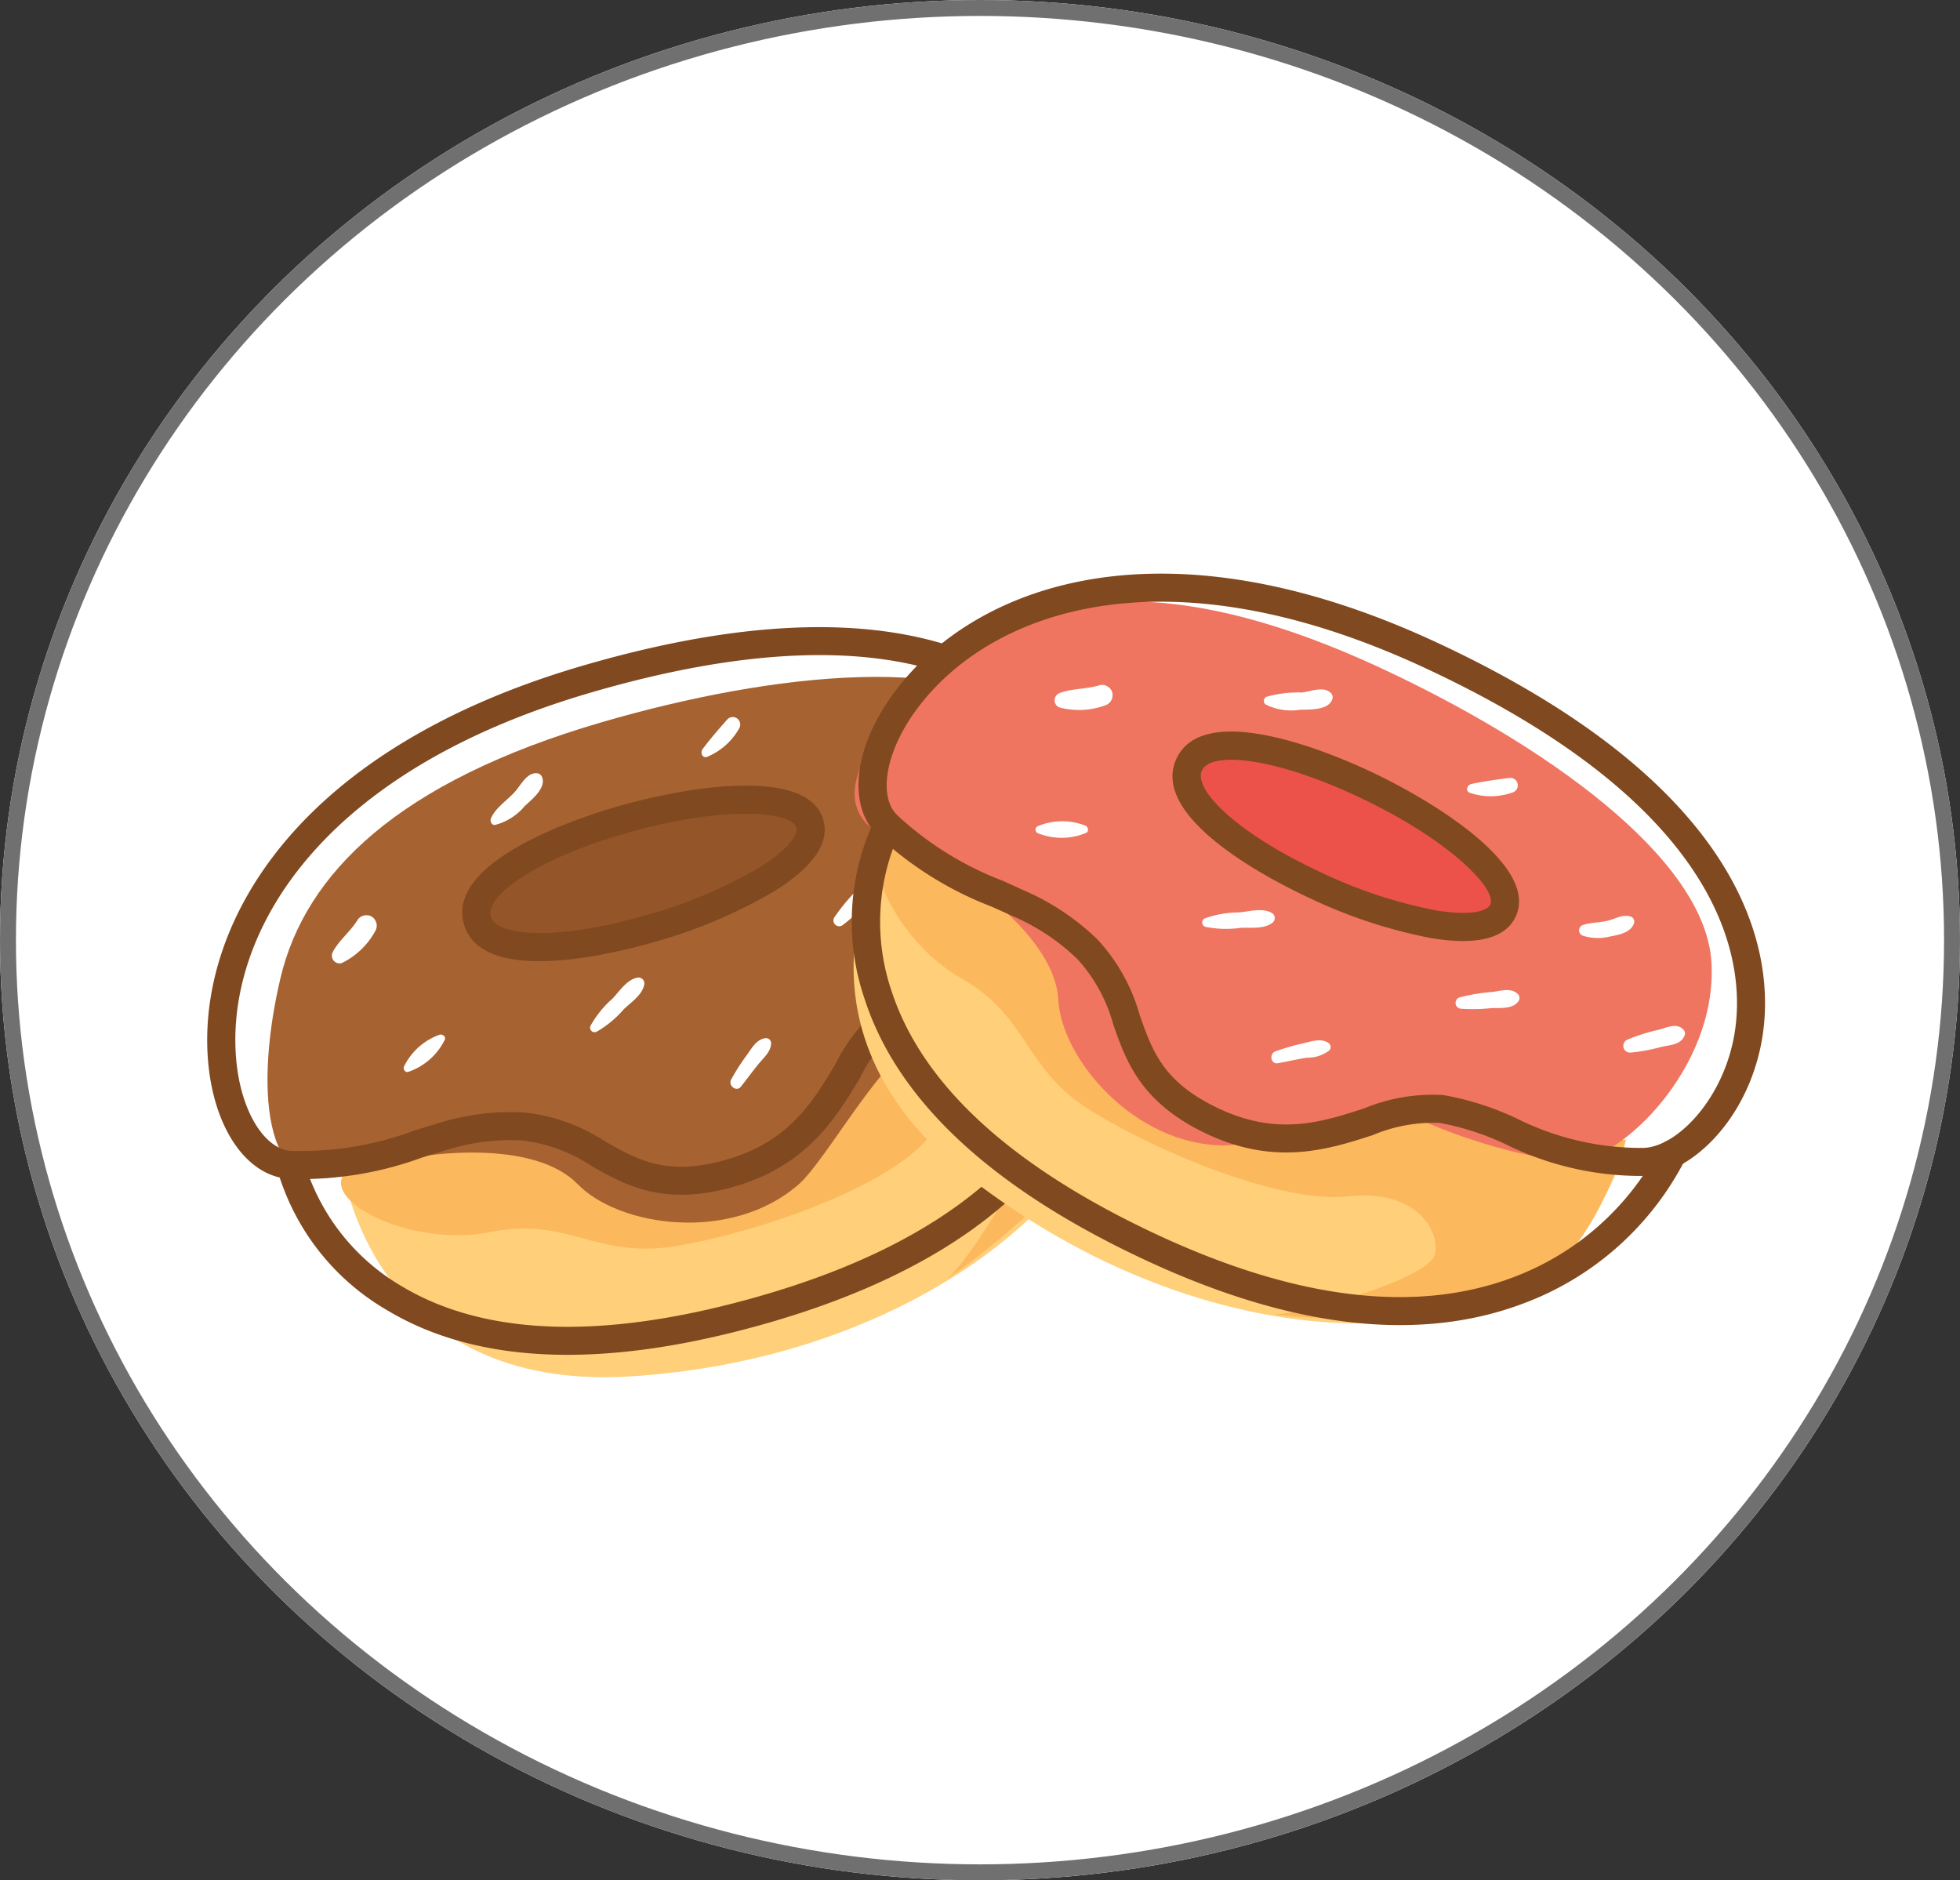 <svg xmlns="http://www.w3.org/2000/svg" width="123" height="118" viewBox="0 0 123 118">
  <rect x="0" y="0" width="123" height="118" fill="#333333" stroke="none"/>
  <g id="Grupo_1103" data-name="Grupo 1103" transform="translate(-205 -321)">
    <g id="Grupo_1037" data-name="Grupo 1037">
      <g id="Elipse_42" data-name="Elipse 42" transform="translate(205 321)" fill="#fff" stroke="#707070" stroke-width="1">
        <ellipse cx="61.5" cy="59" rx="61.5" ry="59" stroke="none"/>
        <ellipse cx="61.5" cy="59" rx="61" ry="58.5" fill="none"/>
      </g>
      <g id="Grupo_444" data-name="Grupo 444" transform="translate(-427.875 -506.123)">
        <g id="Grupo_426" data-name="Grupo 426" transform="translate(645.875 866.48)">
          <g id="Grupo_410" data-name="Grupo 410" transform="translate(8.587 18.11)">
            <path id="Trazado_926" data-name="Trazado 926" d="M660.99,917.122s1.952,13.7,17.967,12.7,27.366-9.6,29.936-16.873-.654-12.039-.654-12.039-4.118,4.053-7.8,4.718-5.479.781-7.711,5.711-5.927,7.637-11.2,6.321-8.139-4.151-11.9-3.057Z" transform="translate(-660.99 -900.912)" fill="#ffcf79"/>
          </g>
          <g id="Grupo_411" data-name="Grupo 411" transform="translate(8.397 18.11)">
            <path id="Trazado_927" data-name="Trazado 927" d="M660.846,917.122c-1.308,1.808,4.405,4.627,9.211,3.635s6.621,1.74,11.67.88,12.83-3.534,15.61-6.585,5.659-2.26,6.473-.866-3.853,8.46-5,9.407,9.347-6.392,10.907-11.533-1.617-11.147-1.617-11.147-3.743,3.944-7.8,4.718-6.168,2.612-7.711,5.711-5.8,5.97-9.966,6.368-7.192-3-10.847-2.955S660.846,917.122,660.846,917.122Z" transform="translate(-660.656 -900.912)" fill="#fcb85d"/>
          </g>
          <g id="Grupo_412" data-name="Grupo 412" transform="translate(3.785 3.121)">
            <path id="Trazado_928" data-name="Trazado 928" d="M673.535,877.366c-12.825,3.736-18.632,9.5-20.184,16.07s-1.217,14.01,3.988,12.29,12.031-2.078,14.652.623,9.642,3.713,13.87.036c1.826-1.588,5.466-8.522,8.1-9.288s6.975-2.643,9.088-4.482,2.931-10.229-1.717-14.989S684.244,874.247,673.535,877.366Z" transform="translate(-652.537 -874.526)" fill="#a76231"/>
          </g>
          <g id="Grupo_413" data-name="Grupo 413" transform="translate(16.62 11.208)">
            <path id="Trazado_929" data-name="Trazado 929" d="M675.423,894.979c-1.921,1.962,6.042,3.947,11.834,1.444s9.12-3.676,8.839-6.04S682.963,887.279,675.423,894.979Z" transform="translate(-675.13 -888.762)" fill="#945629"/>
          </g>
          <g id="Grupo_414" data-name="Grupo 414" transform="translate(7.829 18.079)">
            <path id="Trazado_930" data-name="Trazado 930" d="M662.37,901.169a.611.611,0,0,0-.567-.311.654.654,0,0,0-.565.34c-.44.7-1.148,1.246-1.527,1.965a.487.487,0,0,0,.558.7,4.763,4.763,0,0,0,2.117-2.031A.646.646,0,0,0,662.37,901.169Z" transform="translate(-659.656 -900.857)" fill="#fff"/>
          </g>
          <g id="Grupo_415" data-name="Grupo 415" transform="translate(17.792 9.168)">
            <path id="Trazado_931" data-name="Trazado 931" d="M680.074,885.172c-.62-.03-.991.752-1.359,1.165-.471.526-1.215,1-1.5,1.657-.076.178.021.444.253.422a3.61,3.61,0,0,0,1.867-1.188c.443-.408,1.332-1.119,1.092-1.791A.38.38,0,0,0,680.074,885.172Z" transform="translate(-677.193 -885.172)" fill="#fff"/>
          </g>
          <g id="Grupo_416" data-name="Grupo 416" transform="translate(12.334 25.568)">
            <path id="Trazado_932" data-name="Trazado 932" d="M669.85,914.045a3.961,3.961,0,0,0-2.238,1.986c-.095.168.077.426.276.344a3.983,3.983,0,0,0,2.282-2.021C670.243,914.158,670.02,914.006,669.85,914.045Z" transform="translate(-667.586 -914.039)" fill="#fff"/>
          </g>
          <g id="Grupo_417" data-name="Grupo 417" transform="translate(24.033 21.993)">
            <path id="Trazado_933" data-name="Trazado 933" d="M691.121,907.755c-.65.131-1.1.856-1.544,1.317a6.4,6.4,0,0,0-1.369,1.691.282.282,0,0,0,.392.373,6.481,6.481,0,0,0,1.683-1.395c.458-.444,1.166-.9,1.29-1.551A.367.367,0,0,0,691.121,907.755Z" transform="translate(-688.179 -907.746)" fill="#fff"/>
          </g>
          <g id="Grupo_418" data-name="Grupo 418" transform="translate(32.839 25.797)">
            <path id="Trazado_934" data-name="Trazado 934" d="M705.831,914.448c-.519.087-.825.635-1.11,1.036a13.284,13.284,0,0,0-1,1.56c-.193.372.331.793.61.445.385-.481.743-.983,1.137-1.458.323-.39.756-.75.766-1.283A.321.321,0,0,0,705.831,914.448Z" transform="translate(-703.681 -914.442)" fill="#fff"/>
          </g>
          <g id="Grupo_419" data-name="Grupo 419" transform="translate(39.296 15.654)">
            <path id="Trazado_935" data-name="Trazado 935" d="M717.692,896.588c-.585-.014-.92.568-1.275.963a11.446,11.446,0,0,0-1.324,1.62.364.364,0,0,0,.507.483,10.231,10.231,0,0,0,1.39-1.253c.4-.4,1.1-.848,1.05-1.473A.352.352,0,0,0,717.692,896.588Z" transform="translate(-715.045 -896.588)" fill="#fff"/>
          </g>
          <g id="Grupo_420" data-name="Grupo 420" transform="translate(48.988 10.488)">
            <path id="Trazado_936" data-name="Trazado 936" d="M734.643,887.661a.346.346,0,0,0-.3-.165c-.589-.04-.842.607-1.127,1.028a11.374,11.374,0,0,0-1.066,1.754.424.424,0,0,0,.676.493,11.148,11.148,0,0,0,1.215-1.536C734.395,888.742,734.92,888.288,734.643,887.661Z" transform="translate(-732.107 -887.494)" fill="#fff"/>
          </g>
          <g id="Grupo_421" data-name="Grupo 421" transform="translate(42.125 7.306)">
            <path id="Trazado_937" data-name="Trazado 937" d="M722.028,881.911c-.476.175-.642.672-.9,1.076-.306.476-.773.836-1.056,1.319a.356.356,0,0,0,.408.509,3.037,3.037,0,0,0,1.342-1.084c.331-.416.837-1.048.605-1.6A.325.325,0,0,0,722.028,881.911Z" transform="translate(-720.025 -881.893)" fill="#fff"/>
          </g>
          <g id="Grupo_422" data-name="Grupo 422" transform="translate(31.023 5.638)">
            <path id="Trazado_938" data-name="Trazado 938" d="M702.767,879.09a.486.486,0,0,0-.208-.115.459.459,0,0,0-.455.133c-.527.6-1.085,1.234-1.559,1.874-.152.205-.01.588.291.476a4.121,4.121,0,0,0,2.02-1.8A.478.478,0,0,0,702.767,879.09Z" transform="translate(-700.483 -878.957)" fill="#fff"/>
          </g>
          <g id="Grupo_423" data-name="Grupo 423">
            <path id="Trazado_939" data-name="Trazado 939" d="M679.006,904.127c-4.454,1.3-6.872-.068-9-1.274a10.028,10.028,0,0,0-4.387-1.61,13.488,13.488,0,0,0-4.974.685c-.423.123-.845.255-1.274.387a22.034,22.034,0,0,1-8.315,1.344c-2.573-.137-4.613-2.927-5.077-6.94-.951-8.225,4.634-19.782,23.508-25.28,22.286-6.492,29.78,1.793,31.969,5.657,2.488,4.392,1.873,9.107-.122,10.955a19.128,19.128,0,0,1-7.8,4.222,16.644,16.644,0,0,0-4.052,1.734,9.8,9.8,0,0,0-2.652,3.338C685.368,899.774,683.56,902.8,679.006,904.127Zm-18.857-3.89a15.37,15.37,0,0,1,5.6-.75,11.58,11.58,0,0,1,5.12,1.833c2.094,1.184,3.9,2.205,7.645,1.116,3.89-1.133,5.367-3.606,6.8-6a11.179,11.179,0,0,1,3.2-3.9,17.989,17.989,0,0,1,4.469-1.936,17.409,17.409,0,0,0,7.16-3.841c1.478-1.369,1.755-5.319-.214-8.795-1.982-3.5-8.866-10.974-29.944-4.834-17.819,5.191-23.123,15.843-22.251,23.387.351,3.032,1.789,5.3,3.422,5.384a20.443,20.443,0,0,0,7.7-1.267C659.285,900.5,659.718,900.363,660.149,900.237Z" transform="translate(-645.875 -869.033)" fill="#80491f"/>
          </g>
          <g id="Grupo_424" data-name="Grupo 424" transform="translate(4.345 15.928)">
            <path id="Trazado_940" data-name="Trazado 940" d="M684.6,924.742c-10.215,2.976-18.321,2.737-24.089-.71a14.987,14.987,0,0,1-6.964-8.959.9.9,0,0,1,.677-1.045.88.88,0,0,1,1.045.675,13.472,13.472,0,0,0,6.183,7.84c5.331,3.164,12.953,3.336,22.656.509,9.214-2.684,15.438-6.939,18.5-12.648a17.164,17.164,0,0,0,1.594-12.19.88.88,0,0,1,.579-1.1l.015,0a.881.881,0,0,1,1.087.583,18.743,18.743,0,0,1-1.724,13.548C700.861,917.377,694.28,921.921,684.6,924.742Z" transform="translate(-653.523 -897.07)" fill="#80491f"/>
          </g>
          <g id="Grupo_425" data-name="Grupo 425" transform="translate(16.005 9.948)">
            <path id="Trazado_941" data-name="Trazado 941" d="M686.175,896.336h0c-2.53.737-10.873,2.837-12.016-1.089s7.022-6.635,9.552-7.372c4.368-1.272,12.019-2.535,12.992.8.424,1.454-.616,2.971-3.092,4.507A31.544,31.544,0,0,1,686.175,896.336Zm-1.974-6.769c-5.692,1.658-8.717,3.94-8.354,5.188s4.141,1.549,9.833-.11h0a29.69,29.69,0,0,0,7-2.954c1.916-1.188,2.452-2.1,2.331-2.518C694.707,888.137,690.347,887.777,684.2,889.567Z" transform="translate(-674.047 -886.545)" fill="#80491f"/>
          </g>
        </g>
        <g id="Grupo_443" data-name="Grupo 443" transform="translate(686.35 863.123)">
          <g id="Grupo_427" data-name="Grupo 427" transform="translate(0.093 16.6)">
            <path id="Trazado_942" data-name="Trazado 942" d="M719.515,892.343s-7.553,11.593,5.153,21.391,26.916,10.8,33.639,7.022,7.438-9.488,7.438-9.488-5.768.337-8.974-1.586-4.637-3.022-9.565-.782-9.49,1.842-12.592-2.623-3.39-8.484-6.938-10.135Z" transform="translate(-717.287 -892.343)" fill="#ffcf79"/>
          </g>
          <g id="Grupo_428" data-name="Grupo 428" transform="translate(1.512 16.6)">
            <path id="Trazado_943" data-name="Trazado 943" d="M720.594,892.343c-2.175.5.266,6.383,4.537,8.8s3.836,5.67,8.2,8.349,11.981,5.791,16.082,5.326,5.747,2.027,5.442,3.611-8.472,3.827-9.962,3.782,11.244,1.348,15.8-1.495,6.125-9.451,6.125-9.451-5.414.5-8.974-1.586-6.362-2.1-9.565-.782-8.3.671-11.693-1.772-3.435-6.994-6.216-9.368S720.594,892.343,720.594,892.343Z" transform="translate(-719.784 -892.343)" fill="#fcb85d"/>
          </g>
          <g id="Grupo_429" data-name="Grupo 429" transform="translate(0.155 1.739)">
            <path id="Trazado_944" data-name="Trazado 944" d="M750.428,870.373c-12.111-5.635-20.279-5.121-25.772-1.2s-10.144,9.74-5.094,11.875,10.421,6.36,10.614,10.119,4.809,9.144,10.412,9.162c2.421.007,9.726-2.812,12.21-1.656s6.989,2.605,9.791,2.614,8.942-5.767,8.581-12.41S760.54,875.079,750.428,870.373Z" transform="translate(-717.395 -866.184)" fill="#ef7561"/>
          </g>
          <g id="Grupo_430" data-name="Grupo 430" transform="translate(20.961 11.16)">
            <path id="Trazado_945" data-name="Trazado 945" d="M754.821,882.82c-2.738.211,1.946,6.949,7.953,8.881s9.283,3.241,10.628,1.278S765.565,881.993,754.821,882.82Z" transform="translate(-754.02 -882.767)" fill="#ec5249"/>
          </g>
          <g id="Grupo_431" data-name="Grupo 431" transform="translate(12.707 6.986)">
            <path id="Trazado_946" data-name="Trazado 946" d="M743.116,876.179a.61.61,0,0,0-.222-.608.653.653,0,0,0-.649-.116c-.789.233-1.684.182-2.443.473a.487.487,0,0,0-.038.892,4.764,4.764,0,0,0,2.93-.134A.647.647,0,0,0,743.116,876.179Z" transform="translate(-739.49 -875.419)" fill="#fff"/>
          </g>
          <g id="Grupo_432" data-name="Grupo 432" transform="translate(25.833 7.265)">
            <path id="Trazado_947" data-name="Trazado 947" d="M766.792,876.124c-.447-.431-1.241-.086-1.79-.019a7.366,7.366,0,0,0-2.217.262.287.287,0,0,0-.087.483,3.6,3.6,0,0,0,2.187.336c.6-.015,1.74.035,2-.628A.38.38,0,0,0,766.792,876.124Z" transform="translate(-762.595 -875.911)" fill="#fff"/>
          </g>
          <g id="Grupo_433" data-name="Grupo 433" transform="translate(11.507 15.534)">
            <path id="Trazado_948" data-name="Trazado 948" d="M740.524,890.754a3.958,3.958,0,0,0-2.991.021.24.24,0,0,0-.019.44,3.983,3.983,0,0,0,3.049-.018C740.745,891.1,740.678,890.836,740.524,890.754Z" transform="translate(-737.377 -890.466)" fill="#fff"/>
          </g>
          <g id="Grupo_434" data-name="Grupo 434" transform="translate(21.968 21.117)">
            <path id="Trazado_949" data-name="Trazado 949" d="M760.143,900.462c-.575-.329-1.4-.083-2.03-.025a6.388,6.388,0,0,0-2.143.37.282.282,0,0,0,.049.539,6.49,6.49,0,0,0,2.185.059c.638-.033,1.469.093,1.992-.318A.367.367,0,0,0,760.143,900.462Z" transform="translate(-755.792 -900.294)" fill="#fff"/>
          </g>
          <g id="Grupo_435" data-name="Grupo 435" transform="translate(26.313 29.287)">
            <path id="Trazado_950" data-name="Trazado 950" d="M766.973,914.812c-.448-.276-1.039-.066-1.518.048a13.338,13.338,0,0,0-1.779.516c-.389.153-.273.815.166.737.607-.109,1.207-.25,1.817-.348a2.233,2.233,0,0,0,1.421-.462A.321.321,0,0,0,766.973,914.812Z" transform="translate(-763.44 -914.676)" fill="#fff"/>
          </g>
          <g id="Grupo_436" data-name="Grupo 436" transform="translate(37.873 26.135)">
            <path id="Trazado_951" data-name="Trazado 951" d="M787.678,909.36c-.431-.4-1.066-.178-1.594-.115a11.413,11.413,0,0,0-2.063.347.365.365,0,0,0,.064.7,10.254,10.254,0,0,0,1.871-.027c.566-.038,1.385.086,1.76-.416A.351.351,0,0,0,787.678,909.36Z" transform="translate(-783.79 -909.128)" fill="#fff"/>
          </g>
          <g id="Grupo_437" data-name="Grupo 437" transform="translate(48.4 28.385)">
            <path id="Trazado_952" data-name="Trazado 952" d="M806.183,913.619a.346.346,0,0,0-.118-.323c-.416-.418-1.034-.1-1.525.031a11.341,11.341,0,0,0-1.958.617.424.424,0,0,0,.183.817,11.194,11.194,0,0,0,1.925-.356C805.285,914.27,805.98,914.273,806.183,913.619Z" transform="translate(-802.32 -913.088)" fill="#fff"/>
          </g>
          <g id="Grupo_438" data-name="Grupo 438" transform="translate(45.615 21.476)">
            <path id="Trazado_953" data-name="Trazado 953" d="M800.7,900.988c-.474-.182-.926.082-1.387.216-.544.157-1.133.12-1.663.3a.356.356,0,0,0-.028.652,3.039,3.039,0,0,0,1.724.069c.523-.1,1.32-.237,1.51-.807A.326.326,0,0,0,800.7,900.988Z" transform="translate(-797.417 -900.926)" fill="#fff"/>
          </g>
          <g id="Grupo_439" data-name="Grupo 439" transform="translate(38.592 12.816)">
            <path id="Trazado_954" data-name="Trazado 954" d="M788.236,886.109a.479.479,0,0,0-.082-.224.459.459,0,0,0-.429-.2c-.79.1-1.629.214-2.407.383-.25.055-.394.436-.095.55a4.117,4.117,0,0,0,2.706-.025A.478.478,0,0,0,788.236,886.109Z" transform="translate(-785.055 -885.682)" fill="#fff"/>
          </g>
          <g id="Grupo_440" data-name="Grupo 440" transform="translate(0.4)">
            <path id="Trazado_955" data-name="Trazado 955" d="M739.755,898.314c-4.207-1.958-5.126-4.577-5.936-6.889a10.024,10.024,0,0,0-2.241-4.1,13.469,13.469,0,0,0-4.194-2.761c-.4-.186-.8-.365-1.213-.548a22.029,22.029,0,0,1-7.142-4.466c-1.846-1.8-1.544-5.241.751-8.566,4.7-6.816,16.517-11.833,34.34-3.539,21.045,9.793,21.227,20.964,20.329,25.313-1.021,4.944-4.589,8.086-7.308,8.162a19.127,19.127,0,0,1-8.653-1.964,16.679,16.679,0,0,0-4.191-1.364,9.791,9.791,0,0,0-4.194.765C747.409,899.229,744.056,900.316,739.755,898.314Zm-11.627-15.347a15.365,15.365,0,0,1,4.707,3.124,11.581,11.581,0,0,1,2.645,4.752c.8,2.27,1.484,4.231,5.018,5.875,3.673,1.709,6.413.822,9.063-.037a11.191,11.191,0,0,1,4.977-.833,18.006,18.006,0,0,1,4.637,1.487,17.416,17.416,0,0,0,7.918,1.826c2.014-.057,4.824-2.847,5.632-6.759.813-3.938.557-14.1-19.347-23.359-16.827-7.831-27.834-3.31-32.147,2.941-1.734,2.513-2.143,5.164-.971,6.3a20.446,20.446,0,0,0,6.63,4.119C727.306,882.594,727.721,882.777,728.128,882.967Z" transform="translate(-717.827 -863.123)" fill="#80491f"/>
          </g>
          <g id="Grupo_441" data-name="Grupo 441" transform="translate(0 14.926)">
            <path id="Trazado_956" data-name="Trazado 956" d="M735.568,917.567c-9.647-4.49-15.589-10.008-17.659-16.4a14.985,14.985,0,0,1,.661-11.328.9.9,0,0,1,1.2-.34.88.88,0,0,1,.341,1.2,13.475,13.475,0,0,0-.511,9.971c1.927,5.892,7.549,11.042,16.713,15.306,8.7,4.049,16.186,4.947,22.252,2.669a17.169,17.169,0,0,0,9.228-8.123.88.88,0,0,1,1.162-.449l.015.007a.88.88,0,0,1,.433,1.155,18.742,18.742,0,0,1-10.22,9.059C752.658,922.738,744.714,921.823,735.568,917.567Z" transform="translate(-717.123 -889.396)" fill="#80491f"/>
          </g>
          <g id="Grupo_442" data-name="Grupo 442" transform="translate(20.102 9.909)">
            <path id="Trazado_957" data-name="Trazado 957" d="M761.085,891h0c-2.388-1.112-10.05-5.027-8.324-8.734s9.654-.367,12.043.744c4.125,1.92,10.714,6.009,9.246,9.163-.639,1.373-2.42,1.829-5.3,1.355A31.553,31.553,0,0,1,761.085,891Zm2.973-6.394c-5.375-2.5-9.154-2.777-9.7-1.6s2.1,3.893,7.471,6.395h0a29.68,29.68,0,0,0,7.21,2.385c2.224.368,3.229.036,3.413-.359C772.905,890.452,769.863,887.309,764.058,884.607Z" transform="translate(-752.508 -880.564)" fill="#80491f"/>
          </g>
        </g>
      </g>
    </g>
  </g>
</svg>
